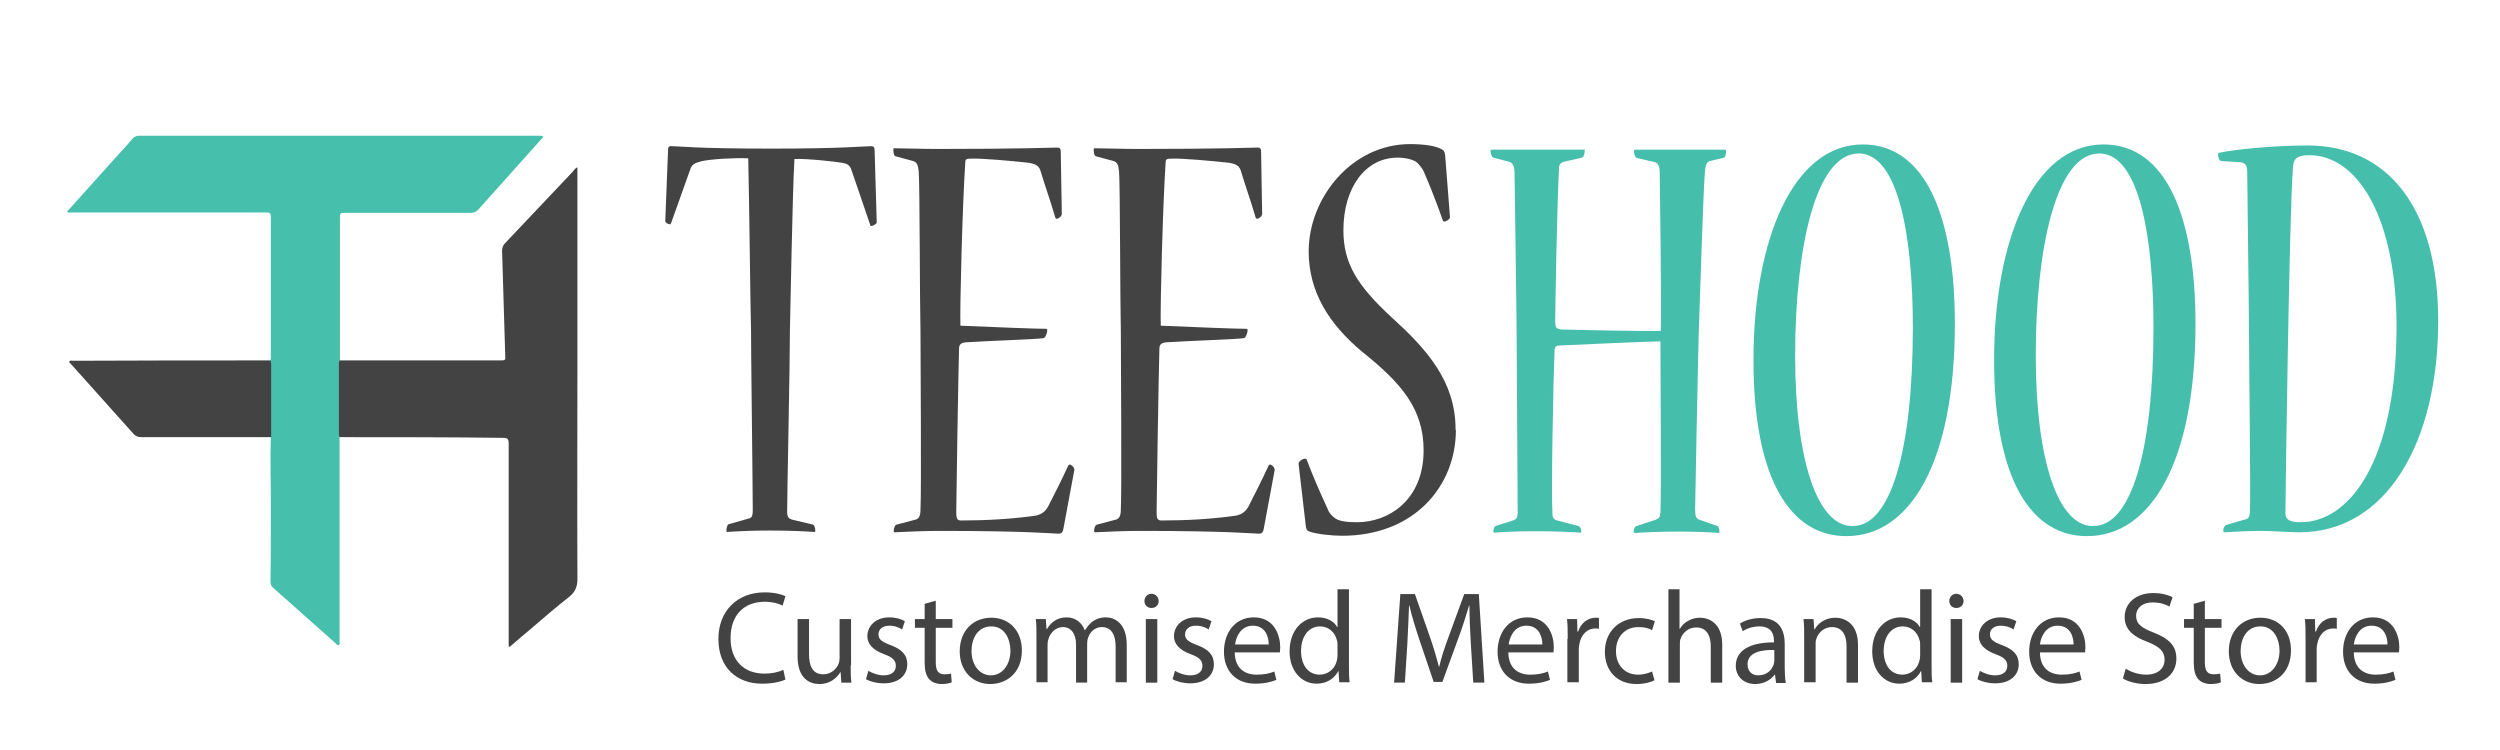 <?xml version="1.0" encoding="utf-8"?>
<!-- Generator: Adobe Illustrator 21.1.0, SVG Export Plug-In . SVG Version: 6.00 Build 0)  -->
<svg version="1.1" id="Layer_1" xmlns="http://www.w3.org/2000/svg" xmlns:xlink="http://www.w3.org/1999/xlink" x="0px" y="0px"
	 viewBox="0 0 720 216" style="enable-background:new 0 0 720 216;" xml:space="preserve">
<style type="text/css">
	.st0{fill:#46BFAC;}
	.st1{fill:#434343;}
	.st2{enable-background:new    ;}
	.st3{fill:#45BEAB;}
</style>
<g>
	<g>
		<g>
			<path class="st0" d="M97.8,125.9c0,9.4,0,18.8,0,28.2c0,10.3,0,20.5,0,30.8c0,0.3,0.2,0.7-0.3,0.9c-0.3,0.1-0.5-0.2-0.7-0.4
				c-6-5.3-12-10.7-18-16c-0.6-0.5-0.9-1-0.9-1.9c0.1-5.1,0.1-10.3,0.1-15.4c0.1-7.2-0.1-14.4-0.1-21.6c0-1.5,0.1-3.1,0.1-4.6
				c0-7,0-14,0-21c0-0.4-0.2-0.7-0.2-1.1c0.3-0.4,0.2-0.8,0.2-1.2c0-13.4,0-26.8,0-40.2c0-1.2-0.6-1.2-1.4-1.2
				c-17.6,0-35.2,0-52.7,0c-1.2,0-2.5,0-3.7,0c-0.3,0-0.7,0.1-0.8-0.2c-0.1-0.3,0.2-0.4,0.4-0.6c4.7-5.3,9.5-10.5,14.2-15.8
				c1.4-1.5,2.8-3,4.1-4.6c0.6-0.7,1.2-0.9,2.1-0.9c24.7,0,49.5,0,74.2,0c13.6,0,27.2,0,40.9,0c0.4,0,0.8-0.1,1.2,0.3
				c-1.4,1.6-2.8,3.1-4.2,4.7c-4.8,5.4-9.7,10.8-14.5,16.2c-0.6,0.7-1.3,1-2.2,1c-12,0-24,0-36,0c-1.7,0-1.7,0-1.7,1.7
				c0,13.2,0,26.5,0,39.7c0,0.4,0,0.8,0,1.1c-0.2,0.3-0.2,0.6-0.2,1c0,6.7,0,13.4,0,20.1C97.6,125.2,97.6,125.6,97.8,125.9z"/>
			<path class="st1" d="M97.8,125.9c-0.2-0.3-0.2-0.6-0.2-1c0-6.7,0-13.4,0-20.1c0-0.3,0-0.7,0.2-1c15.4,0,30.7,0,46.1,0
				c1.7,0,1.7,0,1.6-1.6c-0.3-10-0.6-20-0.9-30c0-0.9,0.3-1.6,0.9-2.2c6.5-6.8,12.9-13.7,19.4-20.5c0.4-0.4,0.6-1,1.4-1.3
				c0,1.2,0,2.4,0,3.6c0,17.3,0,34.6,0,51.9c0,21-0.1,42,0,63c0,2.4-0.7,3.9-2.5,5.3c-3.5,2.7-6.8,5.6-10.2,8.5
				c-2.3,1.9-4.6,3.9-6.8,5.8c-0.4-0.2-0.3-0.4-0.3-0.7c0-19.3,0-38.6,0-57.9c0-1.3-0.4-1.6-1.6-1.6
				C129.2,125.9,113.5,125.9,97.8,125.9z"/>
		</g>
		<path class="st1" d="M77.9,103.8c0.1,0.4,0.2,0.7,0.2,1.1c0,7,0,14,0,21c-12.5,0-24.9,0-37.4,0c-1,0-1.7-0.3-2.3-1
			c-6-6.7-12-13.4-18-20.1c-0.2-0.2-0.6-0.4-0.4-0.7c0.2-0.4,0.7-0.2,1-0.2C40,103.8,58.9,103.8,77.9,103.8z"/>
	</g>
	<g class="st2">
		<path class="st1" d="M252.5,64c0,0.5-1.1,1.1-1.6,1.1c-0.2,0-0.2,0-0.3-0.4l-5.3-15.5c-0.5-1.6-1.1-2-2.7-2.3s-10.3-1.3-13.8-1.1
			c-0.6,10.7-1.1,41.6-1.3,49.1c0,10.5-0.8,47-0.8,52.5c0,1.6,0.5,2,1.6,2.3l5.9,1.4c0.3,0.2,0.6,0.9,0.6,1.6c0,0.5,0,0.5-0.3,0.5
			c-2.9-0.2-7.2-0.4-13-0.4c-5.1,0-9,0.2-12,0.4c-0.3,0-0.3-0.2-0.3-0.4c0-0.5,0.2-1.6,0.6-1.8l5.6-1.6c1-0.2,1.4-0.5,1.4-2.5
			c0-5.9-0.5-45-0.5-51.8c-0.2-7.1-0.5-36.4-0.8-49.5c-3.4-0.2-11.1,0.2-13.7,0.9c-1.4,0.4-2.4,0.7-2.9,2l-5.6,15.7
			c-0.2,0.4-0.2,0.4-0.3,0.4c-0.6,0-1.4-0.5-1.4-0.9l0.8-20.4c0-0.9,0.2-1.3,1.1-1.2c2.1,0,6.6,0.7,28.8,0.7
			c20.6,0,26.5-0.7,28.6-0.7c0.8,0,1,0.4,1,1.4L252.5,64z"/>
		<path class="st1" d="M306.2,152.6c-0.2,0.7-0.5,1.1-1.3,1.1c-0.6,0-2.9-0.2-8-0.4c-5.3-0.2-13.5-0.4-26.2-0.4
			c-4.2,0-9.2,0.2-13,0.4c-0.3,0-0.3-0.2-0.3-0.4c0-0.5,0.2-1.6,0.8-1.8l5.3-1.4c1-0.2,1.6-0.9,1.6-2.9c0.3-5.4,0-44.8,0-51.6
			c-0.2-6.8-0.2-41.6-0.5-45.7c-0.2-2-0.5-2.9-1.9-3.2l-4.8-1.3c-0.5-0.2-0.6-1.1-0.6-1.8c0-0.4,0-0.5,0.3-0.5
			c2.9,0,7.9,0.2,12.2,0.2c24.9,0,32.9-0.4,34.7-0.4c0.8,0,1,0.4,1,1.2l0.3,17.9c0,0.7-1,1.4-1.4,1.4c-0.2,0-0.3,0-0.5-0.4
			c-1.3-4.6-2.9-8.9-4.3-13.6c-0.5-1.4-1.6-1.8-3.2-2.1c-4.5-0.5-14-1.4-17-1.2c-1.3,0-1.4,0.4-1.4,1.1c-0.8,11.8-1.6,41.8-1.4,47
			c9.6,0.4,21.4,0.9,24.7,0.9c0.3,0,0.3,0.2,0.3,0.4c0,0.9-0.6,2.3-1.1,2.3c-3.4,0.4-14.8,0.7-22.5,1.2c-1.4,0.2-1.8,0.7-1.8,2
			c-0.2,6.6-0.8,43.6-0.8,47c0,1.8,0.3,2.3,1.4,2.3c7.1,0,14.5-0.4,21.5-1.4c1.8-0.4,2.9-1.3,3.7-2.9c1.9-3.7,3.9-7.7,5.6-11.4
			c0.2-0.4,0.3-0.4,0.5-0.4c0.5,0,1.4,0.9,1.3,1.6L306.2,152.6z"/>
		<path class="st1" d="M363.9,152.6c-0.2,0.7-0.5,1.1-1.3,1.1c-0.6,0-2.9-0.2-8-0.4c-5.3-0.2-13.5-0.4-26.2-0.4
			c-4.2,0-9.2,0.2-13,0.4c-0.3,0-0.3-0.2-0.3-0.4c0-0.5,0.2-1.6,0.8-1.8l5.3-1.4c1-0.2,1.6-0.9,1.6-2.9c0.3-5.4,0-44.8,0-51.6
			c-0.2-6.8-0.2-41.6-0.5-45.7c-0.2-2-0.5-2.9-1.9-3.2l-4.8-1.3c-0.5-0.2-0.6-1.1-0.6-1.8c0-0.4,0-0.5,0.3-0.5
			c2.9,0,7.9,0.2,12.2,0.2c24.9,0,32.9-0.4,34.7-0.4c0.8,0,1,0.4,1,1.2l0.3,17.9c0,0.7-1,1.4-1.4,1.4c-0.2,0-0.3,0-0.5-0.4
			c-1.3-4.6-2.9-8.9-4.3-13.6c-0.5-1.4-1.6-1.8-3.2-2.1c-4.5-0.5-14-1.4-17-1.2c-1.3,0-1.4,0.4-1.4,1.1c-0.8,11.8-1.6,41.8-1.4,47
			c9.6,0.4,21.4,0.9,24.7,0.9c0.3,0,0.3,0.2,0.3,0.4c0,0.9-0.6,2.3-1.1,2.3c-3.4,0.4-14.8,0.7-22.5,1.2c-1.4,0.2-1.8,0.7-1.8,2
			c-0.2,6.6-0.8,43.6-0.8,47c0,1.8,0.3,2.3,1.4,2.3c7.1,0,14.5-0.4,21.5-1.4c1.8-0.4,2.9-1.3,3.7-2.9c1.9-3.7,3.9-7.7,5.6-11.4
			c0.2-0.4,0.3-0.4,0.5-0.4c0.5,0,1.4,0.9,1.3,1.6L363.9,152.6z"/>
		<path class="st1" d="M419.3,123.8c0,16.1-11.9,30.5-32.8,30.5c-2.9,0-7.7-0.5-9.6-1.3c-0.5-0.2-0.6-0.5-0.8-1.3l-2.1-18
			c-0.2-0.7,1.1-1.6,1.8-1.6c0.2,0,0.3,0,0.5,0.2c1.8,4.8,3.9,9.6,5.9,13.9c0.6,1.6,1.1,2.1,2.1,2.9c1.3,1.1,3.9,1.3,6.6,1.3
			c8.8,0,19.1-6.2,19.1-20.7c0-12.1-6.6-19.5-17.7-28.4c-9.6-8-15.4-17.3-15.4-28.9c0-15.4,12.4-30.9,29.2-30.9c4,0,7.6,0.5,9.3,1.6
			c0.5,0.4,0.6,0.5,0.8,1.6l1.4,17.9c0,0.5-1.1,1.2-1.6,1.2c-0.2,0-0.3,0-0.5-0.4c-1.6-4.6-3.5-9.5-5.5-14.1c-0.5-0.9-1-1.6-1.9-2.5
			c-1.1-0.9-3.4-1.4-5.6-1.4c-9.3,0-15.6,8.7-15.6,20.9c0,9.5,3.9,15.9,14,25.2c9.8,8.9,18.3,18.2,18.3,32.1V123.8z"/>
	</g>
	<g class="st2">
		<path class="st3" d="M456.1,43c0.3,0,0.3,0.2,0.3,0.4c0,0.7-0.3,2-0.8,2l-4.8,1.1c-1.3,0.2-1.8,0.9-1.8,1.8
			c-0.6,12-1.1,40.9-1.1,44.1c0,2,0.3,2.3,1.8,2.5c7.9,0.2,21.7,0.5,28.6,0.4c0.3-5.5-0.3-43.4-0.3-45.5c0-2.1-0.5-3-1.8-3.2
			l-4.8-1.1c-0.5-0.2-0.8-1.1-0.8-2c0-0.2,0-0.4,0.3-0.4h25.9c0.3,0,0.3,0.2,0.3,0.5c0,0.7-0.3,1.8-0.6,1.8l-3.7,0.9
			c-1.1,0.2-1.6,0.7-1.8,3.4c-0.5,6.4-1.4,36.1-1.8,47.3c-0.2,8.4-1,46.8-1,49.5c0,2.1,0.2,2.9,1.3,3.2l5.1,1.8
			c0.3,0,0.6,0.9,0.6,1.6c0,0.2,0,0.4-0.3,0.4c-1.4-0.2-6.6-0.4-11.2-0.4c-5.6,0-10.4,0.2-12.7,0.4c-0.5,0-0.5-0.2-0.5-0.4
			c0-0.7,0.3-1.4,0.8-1.6l5.5-1.8c1-0.4,1.3-0.7,1.4-2.1c0.3-4.8,0-44.6,0-49.3c-7.4,0.2-22.2,0.9-28.9,1.2c-1.3,0-1.6,0.5-1.6,1.8
			c-0.3,6.4-1,40.3-0.6,46.6c0,1.3,0.5,1.8,1.4,2l6.1,1.6c0.5,0.2,0.8,0.9,0.8,1.4c0,0.4,0,0.5-0.3,0.5c-2.9-0.2-7.1-0.4-13-0.4
			c-5.1,0-9.3,0.2-11.7,0.4c-0.3,0-0.3-0.2-0.3-0.5c0-0.5,0.3-1.3,0.6-1.4l5-1.6c1.1-0.4,1.4-0.7,1.4-2.7c0-5.9-0.3-43.2-0.3-50
			c0-6.8-0.6-44.3-0.6-47.3c0-2-0.5-3.2-1.9-3.4l-4.2-1.1c-0.5-0.2-0.8-1.1-0.8-1.8c0-0.4,0-0.5,0.5-0.5H456.1z"/>
		<path class="st3" d="M531.7,154.4c-15.9,0-26.7-16.1-26.7-50.7c0-34.6,11.4-62.1,31.5-62.1c18.2,0,26.5,21.1,26.5,51.6
			c0,40-12.9,61.2-31.2,61.2H531.7z M533.6,151.5c10.9,0,17.3-21.6,17.3-57.3c0-25.5-4-50-15.6-50c-12.4,0-18.3,27.3-18.3,58.2
			c0,30.9,6.7,49.1,16.4,49.1H533.6z"/>
		<path class="st3" d="M601,154.4c-15.9,0-26.7-16.1-26.7-50.7c0-34.6,11.4-62.1,31.5-62.1c18.2,0,26.5,21.1,26.5,51.6
			c0,40-12.9,61.2-31.2,61.2H601z M602.9,151.5c10.9,0,17.3-21.6,17.3-57.3c0-25.5-4-50-15.6-50c-12.4,0-18.3,27.3-18.3,58.2
			c0,30.9,6.7,49.1,16.4,49.1H602.9z"/>
		<path class="st3" d="M639.8,46.4c-0.6,0-1-1.1-1-2c0-0.2,0-0.4,0.3-0.4c4.3-0.9,15.3-2.1,25.5-2.1c23.1,0,37.6,18,37.6,50.5
			c0,35-14.9,60.9-40,60.9c-2.9,0-8-0.4-10.8-0.4c-3.1,0-7.9,0.2-10.6,0.4c-0.5,0-0.5-0.2-0.5-0.5c0-0.5,0.3-1.4,0.8-1.6l5.5-1.6
			c1.1-0.2,1.4-0.9,1.4-2.9c0.2-5.9-0.3-44.8-0.3-51.6c0-6.8-0.5-41.8-0.5-45.5c0-2-0.5-2.7-2.1-2.9L639.8,46.4z M662.6,150.4
			c13.8,0,27.6-17.1,27.6-56.4c0-31.1-11.1-49.3-25.1-49.3c-3.1,0-4.5,0.7-4.7,3.2c-1.1,12.7-2.2,96.8-2.2,100
			c0,1.6,1.1,2.5,4.2,2.5H662.6z"/>
	</g>
	<g class="st2">
		<path class="st1" d="M226.2,195.7c-1.2,0.6-3.6,1.2-6.7,1.2c-7.2,0-12.6-4.5-12.6-12.9c0-8,5.4-13.4,13.3-13.4
			c3.2,0,5.2,0.7,6,1.1l-0.8,2.7c-1.2-0.6-3-1.1-5.1-1.1c-6,0-9.9,3.8-9.9,10.5c0,6.2,3.6,10.2,9.8,10.2c2,0,4-0.4,5.4-1.1
			L226.2,195.7z"/>
		<path class="st1" d="M245,191.6c0,1.9,0,3.5,0.2,5h-2.9l-0.2-3H242c-0.9,1.5-2.8,3.4-6,3.4c-2.9,0-6.3-1.6-6.3-8v-10.7h3.3v10.1
			c0,3.5,1.1,5.8,4.1,5.8c2.2,0,3.8-1.5,4.4-3c0.2-0.5,0.3-1.1,0.3-1.7v-11.2h3.3V191.6z"/>
		<path class="st1" d="M250.1,193.2c1,0.6,2.7,1.3,4.4,1.3c2.4,0,3.5-1.2,3.5-2.7c0-1.6-0.9-2.5-3.4-3.4c-3.3-1.2-4.8-3-4.8-5.2
			c0-2.9,2.4-5.4,6.3-5.4c1.9,0,3.5,0.5,4.5,1.1l-0.8,2.4c-0.7-0.5-2-1.1-3.7-1.1c-2,0-3.1,1.1-3.1,2.5c0,1.5,1.1,2.2,3.5,3.1
			c3.2,1.2,4.8,2.8,4.8,5.5c0,3.2-2.5,5.5-6.8,5.5c-2,0-3.9-0.5-5.1-1.2L250.1,193.2z"/>
		<path class="st1" d="M269.5,173v5.3h4.8v2.5h-4.8v9.9c0,2.3,0.6,3.5,2.5,3.5c0.9,0,1.5-0.1,1.9-0.2l0.2,2.5
			c-0.6,0.3-1.7,0.5-2.9,0.5c-1.5,0-2.8-0.5-3.6-1.4c-0.9-1-1.3-2.6-1.3-4.8v-10h-2.8v-2.5h2.8v-4.4L269.5,173z"/>
		<path class="st1" d="M294.3,187.3c0,6.8-4.7,9.7-9.1,9.7c-4.9,0-8.8-3.6-8.8-9.4c0-6.1,4-9.7,9.1-9.7
			C290.7,177.9,294.3,181.7,294.3,187.3z M279.8,187.5c0,4,2.3,7,5.6,7c3.2,0,5.6-3,5.6-7.1c0-3.1-1.5-7-5.5-7
			S279.8,184,279.8,187.5z"/>
		<path class="st1" d="M298.5,183.2c0-1.9,0-3.4-0.2-4.9h2.9l0.2,2.9h0.1c1-1.7,2.7-3.4,5.7-3.4c2.5,0,4.4,1.5,5.2,3.7h0.1
			c0.6-1,1.3-1.8,2-2.4c1.1-0.8,2.3-1.3,4-1.3c2.4,0,6,1.6,6,7.9v10.8h-3.2v-10.3c0-3.5-1.3-5.6-4-5.6c-1.9,0-3.4,1.4-3.9,3
			c-0.2,0.5-0.3,1.1-0.3,1.7v11.3h-3.2v-11c0-2.9-1.3-5-3.8-5c-2.1,0-3.6,1.7-4.1,3.3c-0.2,0.5-0.3,1.1-0.3,1.6v11h-3.2V183.2z"/>
		<path class="st1" d="M333.7,173.1c0,1.1-0.8,2-2.1,2c-1.2,0-2-0.9-2-2c0-1.2,0.9-2.1,2.1-2.1C332.9,171.1,333.7,172,333.7,173.1z
			 M330,196.6v-18.3h3.3v18.3H330z"/>
		<path class="st1" d="M338.4,193.2c1,0.6,2.7,1.3,4.4,1.3c2.4,0,3.5-1.2,3.5-2.7c0-1.6-0.9-2.5-3.4-3.4c-3.3-1.2-4.8-3-4.8-5.2
			c0-2.9,2.4-5.4,6.3-5.4c1.9,0,3.5,0.5,4.5,1.1l-0.8,2.4c-0.7-0.5-2-1.1-3.7-1.1c-2,0-3.1,1.1-3.1,2.5c0,1.5,1.1,2.2,3.5,3.1
			c3.2,1.2,4.8,2.8,4.8,5.5c0,3.2-2.5,5.5-6.8,5.5c-2,0-3.9-0.5-5.1-1.2L338.4,193.2z"/>
		<path class="st1" d="M355.6,188c0.1,4.5,2.9,6.3,6.3,6.3c2.4,0,3.8-0.4,5.1-0.9l0.6,2.4c-1.2,0.5-3.2,1.1-6.1,1.1
			c-5.6,0-9-3.7-9-9.2s3.2-9.9,8.6-9.9c6,0,7.6,5.3,7.6,8.6c0,0.7-0.1,1.2-0.1,1.5H355.6z M365.4,185.6c0-2.1-0.9-5.4-4.6-5.4
			c-3.4,0-4.8,3.1-5.1,5.4H365.4z"/>
		<path class="st1" d="M388.5,169.7v22.1c0,1.6,0,3.5,0.2,4.7h-3l-0.2-3.2h-0.1c-1,2-3.2,3.6-6.2,3.6c-4.4,0-7.8-3.7-7.8-9.3
			c0-6.1,3.7-9.8,8.2-9.8c2.8,0,4.7,1.3,5.5,2.8h0.1v-10.9H388.5z M385.2,185.7c0-0.4,0-1-0.2-1.4c-0.5-2.1-2.3-3.9-4.8-3.9
			c-3.4,0-5.5,3-5.5,7.1c0,3.7,1.8,6.8,5.4,6.8c2.2,0,4.3-1.5,4.9-4c0.1-0.5,0.2-0.9,0.2-1.4V185.7z"/>
		<path class="st1" d="M423.6,185.4c-0.2-3.5-0.4-7.8-0.4-11h-0.1c-0.9,3-1.9,6.2-3.2,9.7l-4.5,12.3h-2.5l-4.1-12.1
			c-1.2-3.6-2.2-6.9-2.9-9.9h-0.1c-0.1,3.2-0.3,7.4-0.5,11.3l-0.7,10.9h-3.1l1.8-25.5h4.2l4.3,12.3c1.1,3.1,1.9,5.9,2.6,8.6h0.1
			c0.6-2.6,1.5-5.4,2.7-8.6l4.5-12.3h4.2l1.6,25.5h-3.2L423.6,185.4z"/>
		<path class="st1" d="M434.4,188c0.1,4.5,2.9,6.3,6.3,6.3c2.4,0,3.8-0.4,5.1-0.9l0.6,2.4c-1.2,0.5-3.2,1.1-6.1,1.1
			c-5.6,0-9-3.7-9-9.2s3.2-9.9,8.6-9.9c6,0,7.6,5.3,7.6,8.6c0,0.7-0.1,1.2-0.1,1.5H434.4z M444.2,185.6c0-2.1-0.9-5.4-4.6-5.4
			c-3.4,0-4.8,3.1-5.1,5.4H444.2z"/>
		<path class="st1" d="M451.5,184c0-2.2,0-4-0.2-5.7h2.9l0.1,3.6h0.2c0.8-2.5,2.8-4,5.1-4c0.4,0,0.6,0,0.9,0.1v3.1
			c-0.3-0.1-0.7-0.1-1.1-0.1c-2.3,0-4,1.8-4.5,4.3c-0.1,0.5-0.2,1-0.2,1.5v9.7h-3.3V184z"/>
		<path class="st1" d="M476.5,195.9c-0.9,0.5-2.8,1.1-5.2,1.1c-5.5,0-9.1-3.7-9.1-9.3c0-5.6,3.9-9.7,9.8-9.7c2,0,3.7,0.5,4.6,0.9
			l-0.8,2.6c-0.8-0.5-2-0.9-3.9-0.9c-4.2,0-6.5,3.1-6.5,6.9c0,4.2,2.7,6.8,6.3,6.8c1.9,0,3.1-0.5,4.1-0.9L476.5,195.9z"/>
		<path class="st1" d="M480.4,169.7h3.3v11.4h0.1c0.5-0.9,1.4-1.8,2.4-2.3c1-0.6,2.2-0.9,3.4-0.9c2.5,0,6.4,1.5,6.4,7.8v10.9h-3.3
			v-10.5c0-2.9-1.1-5.4-4.2-5.4c-2.2,0-3.9,1.5-4.5,3.3c-0.2,0.5-0.2,0.9-0.2,1.6v11h-3.3V169.7z"/>
		<path class="st1" d="M511.5,196.6l-0.3-2.3h-0.1c-1,1.4-3,2.7-5.6,2.7c-3.7,0-5.6-2.6-5.6-5.2c0-4.4,3.9-6.8,11-6.8v-0.4
			c0-1.5-0.4-4.2-4.2-4.2c-1.7,0-3.5,0.5-4.8,1.4l-0.8-2.2c1.5-1,3.7-1.6,6-1.6c5.6,0,6.9,3.8,6.9,7.5v6.8c0,1.6,0.1,3.1,0.3,4.4
			H511.5z M511,187.2c-3.6-0.1-7.7,0.6-7.7,4.1c0,2.2,1.4,3.2,3.1,3.2c2.4,0,3.9-1.5,4.4-3.1c0.1-0.3,0.2-0.7,0.2-1.1V187.2z"/>
		<path class="st1" d="M519.6,183.2c0-1.9,0-3.4-0.2-4.9h2.9l0.2,3h0.1c0.9-1.7,3-3.4,6-3.4c2.5,0,6.5,1.5,6.5,7.8v10.9h-3.3V186
			c0-2.9-1.1-5.4-4.2-5.4c-2.2,0-3.9,1.5-4.5,3.4c-0.2,0.4-0.2,1-0.2,1.5v11h-3.3V183.2z"/>
		<path class="st1" d="M556.3,169.7v22.1c0,1.6,0,3.5,0.2,4.7h-3l-0.2-3.2h-0.1c-1,2-3.2,3.6-6.2,3.6c-4.4,0-7.8-3.7-7.8-9.3
			c0-6.1,3.7-9.8,8.2-9.8c2.8,0,4.7,1.3,5.5,2.8h0.1v-10.9H556.3z M553,185.7c0-0.4,0-1-0.2-1.4c-0.5-2.1-2.3-3.9-4.8-3.9
			c-3.4,0-5.5,3-5.5,7.1c0,3.7,1.8,6.8,5.4,6.8c2.2,0,4.3-1.5,4.9-4c0.1-0.5,0.2-0.9,0.2-1.4V185.7z"/>
		<path class="st1" d="M565.5,173.1c0,1.1-0.8,2-2.1,2c-1.2,0-2-0.9-2-2c0-1.2,0.9-2.1,2.1-2.1C564.7,171.1,565.5,172,565.5,173.1z
			 M561.8,196.6v-18.3h3.3v18.3H561.8z"/>
		<path class="st1" d="M570.2,193.2c1,0.6,2.7,1.3,4.4,1.3c2.4,0,3.5-1.2,3.5-2.7c0-1.6-0.9-2.5-3.4-3.4c-3.3-1.2-4.8-3-4.8-5.2
			c0-2.9,2.4-5.4,6.3-5.4c1.9,0,3.5,0.5,4.5,1.1l-0.8,2.4c-0.7-0.5-2-1.1-3.7-1.1c-2,0-3.1,1.1-3.1,2.5c0,1.5,1.1,2.2,3.5,3.1
			c3.2,1.2,4.8,2.8,4.8,5.5c0,3.2-2.5,5.5-6.8,5.5c-2,0-3.9-0.5-5.1-1.2L570.2,193.2z"/>
		<path class="st1" d="M587.5,188c0.1,4.5,2.9,6.3,6.3,6.3c2.4,0,3.8-0.4,5.1-0.9l0.6,2.4c-1.2,0.5-3.2,1.1-6.1,1.1
			c-5.6,0-9-3.7-9-9.2s3.2-9.9,8.6-9.9c6,0,7.6,5.3,7.6,8.6c0,0.7-0.1,1.2-0.1,1.5H587.5z M597.2,185.6c0-2.1-0.9-5.4-4.6-5.4
			c-3.4,0-4.8,3.1-5.1,5.4H597.2z"/>
		<path class="st1" d="M612.2,192.6c1.5,0.9,3.6,1.7,5.9,1.7c3.4,0,5.3-1.8,5.3-4.3c0-2.4-1.4-3.7-4.8-5.1c-4.2-1.5-6.7-3.6-6.7-7.2
			c0-4,3.3-6.9,8.2-6.9c2.6,0,4.5,0.6,5.6,1.2l-0.9,2.7c-0.8-0.5-2.5-1.2-4.8-1.2c-3.5,0-4.8,2.1-4.8,3.8c0,2.4,1.5,3.5,5.1,4.9
			c4.3,1.7,6.5,3.7,6.5,7.5c0,3.9-2.9,7.3-8.9,7.3c-2.5,0-5.1-0.7-6.5-1.6L612.2,192.6z"/>
		<path class="st1" d="M635,173v5.3h4.8v2.5H635v9.9c0,2.3,0.6,3.5,2.5,3.5c0.9,0,1.5-0.1,1.9-0.2l0.2,2.5c-0.6,0.3-1.7,0.5-2.9,0.5
			c-1.5,0-2.8-0.5-3.6-1.4c-0.9-1-1.3-2.6-1.3-4.8v-10H629v-2.5h2.8v-4.4L635,173z"/>
		<path class="st1" d="M659.8,187.3c0,6.8-4.7,9.7-9.1,9.7c-4.9,0-8.8-3.6-8.8-9.4c0-6.1,4-9.7,9.1-9.7
			C656.3,177.9,659.8,181.7,659.8,187.3z M645.3,187.5c0,4,2.3,7,5.6,7c3.2,0,5.6-3,5.6-7.1c0-3.1-1.5-7-5.5-7
			C647,180.4,645.3,184,645.3,187.5z"/>
		<path class="st1" d="M664,184c0-2.2,0-4-0.2-5.7h2.9l0.1,3.6h0.2c0.8-2.5,2.8-4,5.1-4c0.4,0,0.6,0,0.9,0.1v3.1
			c-0.3-0.1-0.7-0.1-1.1-0.1c-2.3,0-4,1.8-4.5,4.3c-0.1,0.5-0.2,1-0.2,1.5v9.7H664V184z"/>
		<path class="st1" d="M677.9,188c0.1,4.5,2.9,6.3,6.3,6.3c2.4,0,3.8-0.4,5.1-0.9l0.6,2.4c-1.2,0.5-3.2,1.1-6.1,1.1
			c-5.6,0-9-3.7-9-9.2s3.2-9.9,8.6-9.9c6,0,7.6,5.3,7.6,8.6c0,0.7-0.1,1.2-0.1,1.5H677.9z M687.6,185.6c0-2.1-0.9-5.4-4.6-5.4
			c-3.4,0-4.8,3.1-5.1,5.4H687.6z"/>
	</g>
</g>
</svg>
